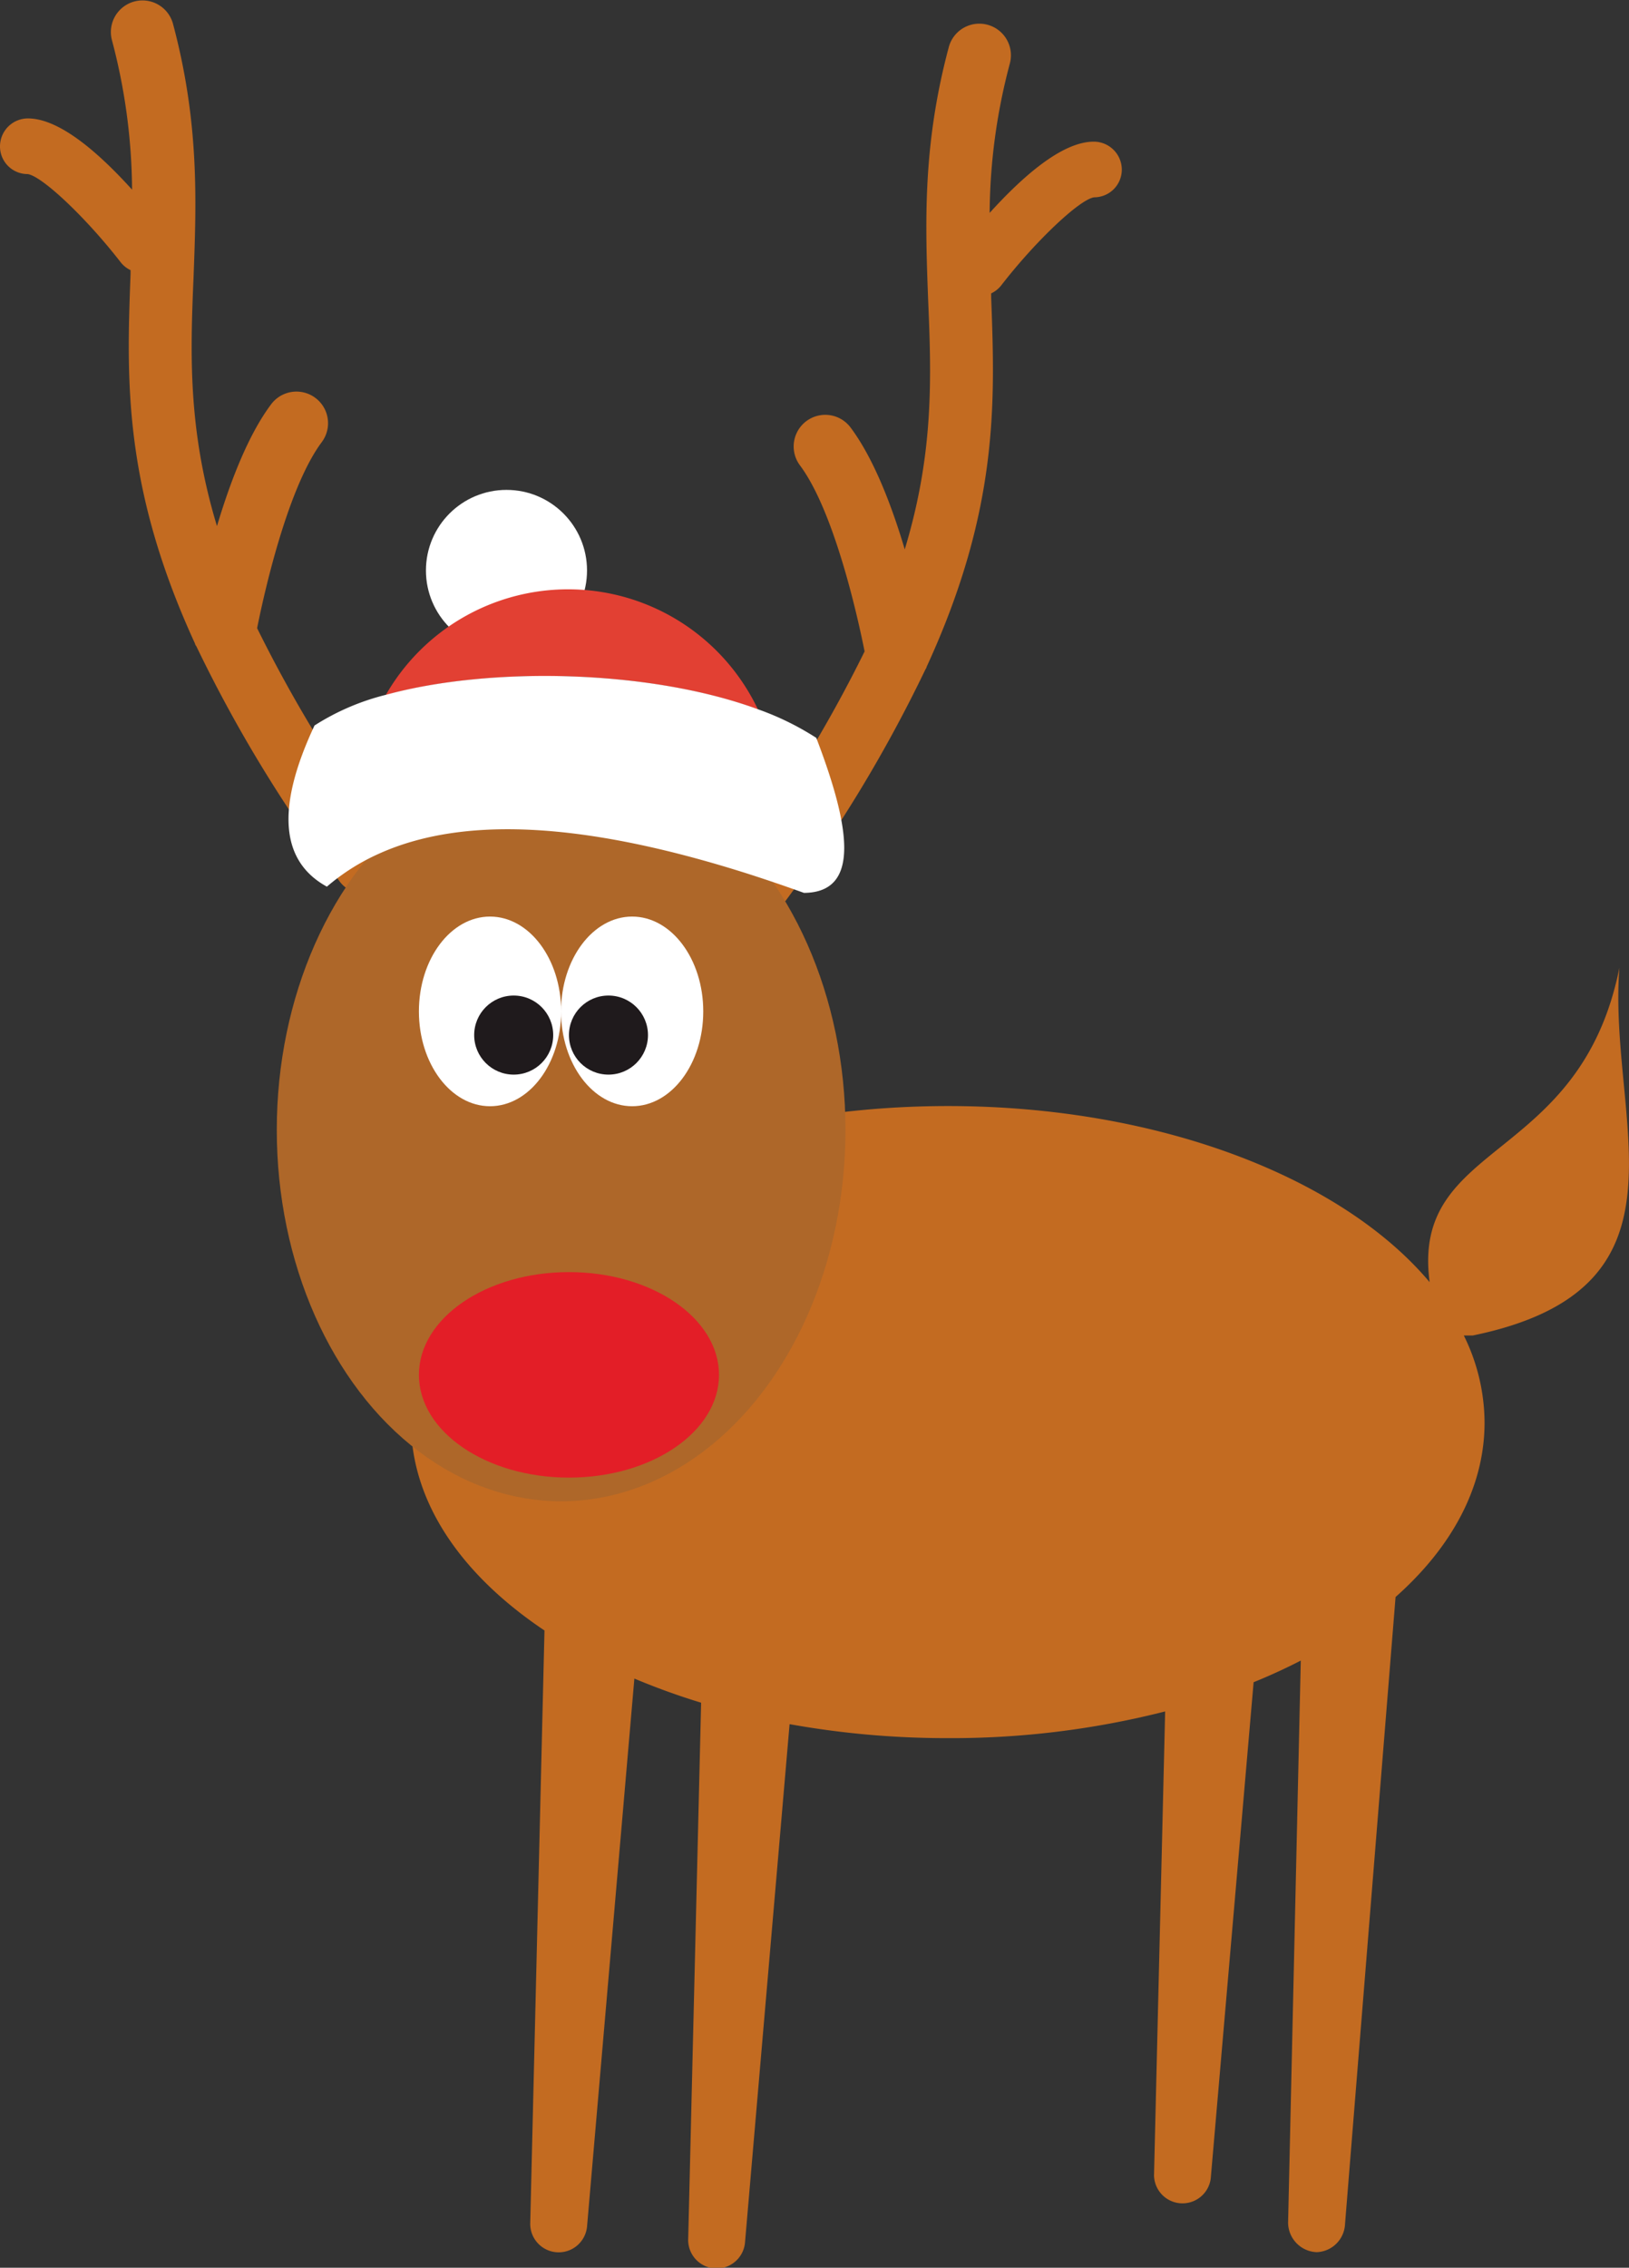 <svg id="rudolf" xmlns="http://www.w3.org/2000/svg" viewBox="0 0 183.04 254.69"><rect x="0" y="0" width="183.04" height="254.69" fill="#333333" stroke="none"/><defs><style>.cls-1{fill:#c36b21;}.cls-2{fill:#ae6729;}.cls-3{fill:#e31e27;}.cls-4{fill:#fff;}.cls-5{fill:#1f1a1c;}.cls-6{fill:#e24033;}</style></defs><title>rudolf</title><g id="Rudolf-2" data-name="Rudolf"><path class="cls-1" d="M893.68,580a154.63,154.63,0,0,1-14.83-24.14c1-5,3.61-16,7.26-20.89a3.55,3.55,0,0,0-5.68-4.26c-2.62,3.49-4.64,8.83-6.09,13.69-3.27-10.81-3-19.28-2.63-28,.32-8.52.65-17.33-2.31-28.41a3.55,3.55,0,0,0-6.86,1.84,66.85,66.85,0,0,1,2.26,16.78c-3.43-3.79-8-8-11.7-8a3.14,3.14,0,0,0-3.14,3.13,3.1,3.1,0,0,0,3.1,3.12c1.62.21,6.59,4.92,10.44,9.88a3.08,3.08,0,0,0,1.13.91c0,.15,0,.3,0,.44-.44,11.78-.88,23.84,7.25,41.52,0,.1.09.2.15.3A156.44,156.44,0,0,0,888,584.13a3.55,3.55,0,1,0,5.73-4.18Z" transform="translate(-849.96 -485.31)"/><path class="cls-1" d="M932.28,582.61a152.66,152.66,0,0,0,14.83-24.14c-1-5-3.61-16-7.26-20.89a3.55,3.55,0,1,1,5.68-4.26c2.62,3.5,4.65,8.84,6.09,13.69,3.28-10.81,3-19.27,2.63-28-.32-8.52-.65-17.33,2.32-28.41a3.55,3.55,0,0,1,6.86,1.84,66.56,66.56,0,0,0-2.27,16.78c3.43-3.78,8-8,11.7-8a3.15,3.15,0,0,1,3.15,3.13,3.11,3.11,0,0,1-3.1,3.12c-1.62.21-6.6,4.92-10.44,9.88a3.09,3.09,0,0,1-1.14.91c0,.15,0,.3,0,.45.44,11.77.88,23.83-7.26,41.51,0,.1-.09.2-.14.3A157.79,157.79,0,0,1,938,586.79a3.55,3.55,0,1,1-5.74-4.18Z" transform="translate(-849.96 -485.31)"/><path class="cls-1" d="M1031.92,594c-4.42,22.1-23.46,19.31-21.32,35.31-9.85-11.72-30.38-19.78-54.11-19.78-33.33,0-60.35,15.89-60.35,35.5,0,9,5.67,17.15,15,23.4l-1.6,66.5a3.2,3.2,0,0,0,6.39.35l5.31-61.45a77.66,77.66,0,0,0,7.5,2.71l-1.45,60.16a3.2,3.2,0,0,0,6.39.36l5-58.11a99.91,99.91,0,0,0,17.8,1.57,97.33,97.33,0,0,0,24.4-3l-1.25,52.11A3.2,3.2,0,0,0,986,730l4.82-55.76c1.85-.75,3.61-1.56,5.3-2.43l-1.42,62.92a3.34,3.34,0,0,0,3.2,3.52,3.3,3.3,0,0,0,3.19-3.14l5.68-70.44c6.34-5.62,10-12.36,10-19.6a22.21,22.21,0,0,0-2.33-9.77h1C1041.23,630,1030.59,611.32,1031.92,594Z" transform="translate(-849.96 -485.31)"/><ellipse class="cls-2" cx="63.05" cy="126.9" rx="31.95" ry="41.71"/><ellipse class="cls-3" cx="63.93" cy="154.41" rx="16.86" ry="11.54"/><ellipse class="cls-4" cx="55.06" cy="113.59" rx="7.99" ry="10.65"/><ellipse class="cls-4" cx="71.03" cy="113.59" rx="7.99" ry="10.65"/><circle class="cls-5" cx="57.72" cy="116.25" r="4.44"/><circle class="cls-5" cx="68.37" cy="116.25" r="4.44"/><circle class="cls-4" cx="56.91" cy="64.07" r="9.05"/><path class="cls-6" d="M935.13,565a23.61,23.61,0,0,0-41.83-1.62C905.1,560.11,923.05,560.52,935.13,565Z" transform="translate(-849.96 -485.31)"/><path class="cls-4" d="M941.68,568.18a31.45,31.45,0,0,0-6.55-3.21c-12.08-4.45-30-4.86-41.83-1.62a26.91,26.91,0,0,0-8,3.44c-4.34,9.25-3.82,15.24,1.39,18.1a24,24,0,0,1,5.87-3.71c10.12-4.56,24.37-3.16,41.43,2.26,2.06.66,4.17,1.38,6.31,2.15C946.71,585.54,945.48,578.11,941.68,568.18Z" transform="translate(-849.96 -485.31)"/></g></svg>